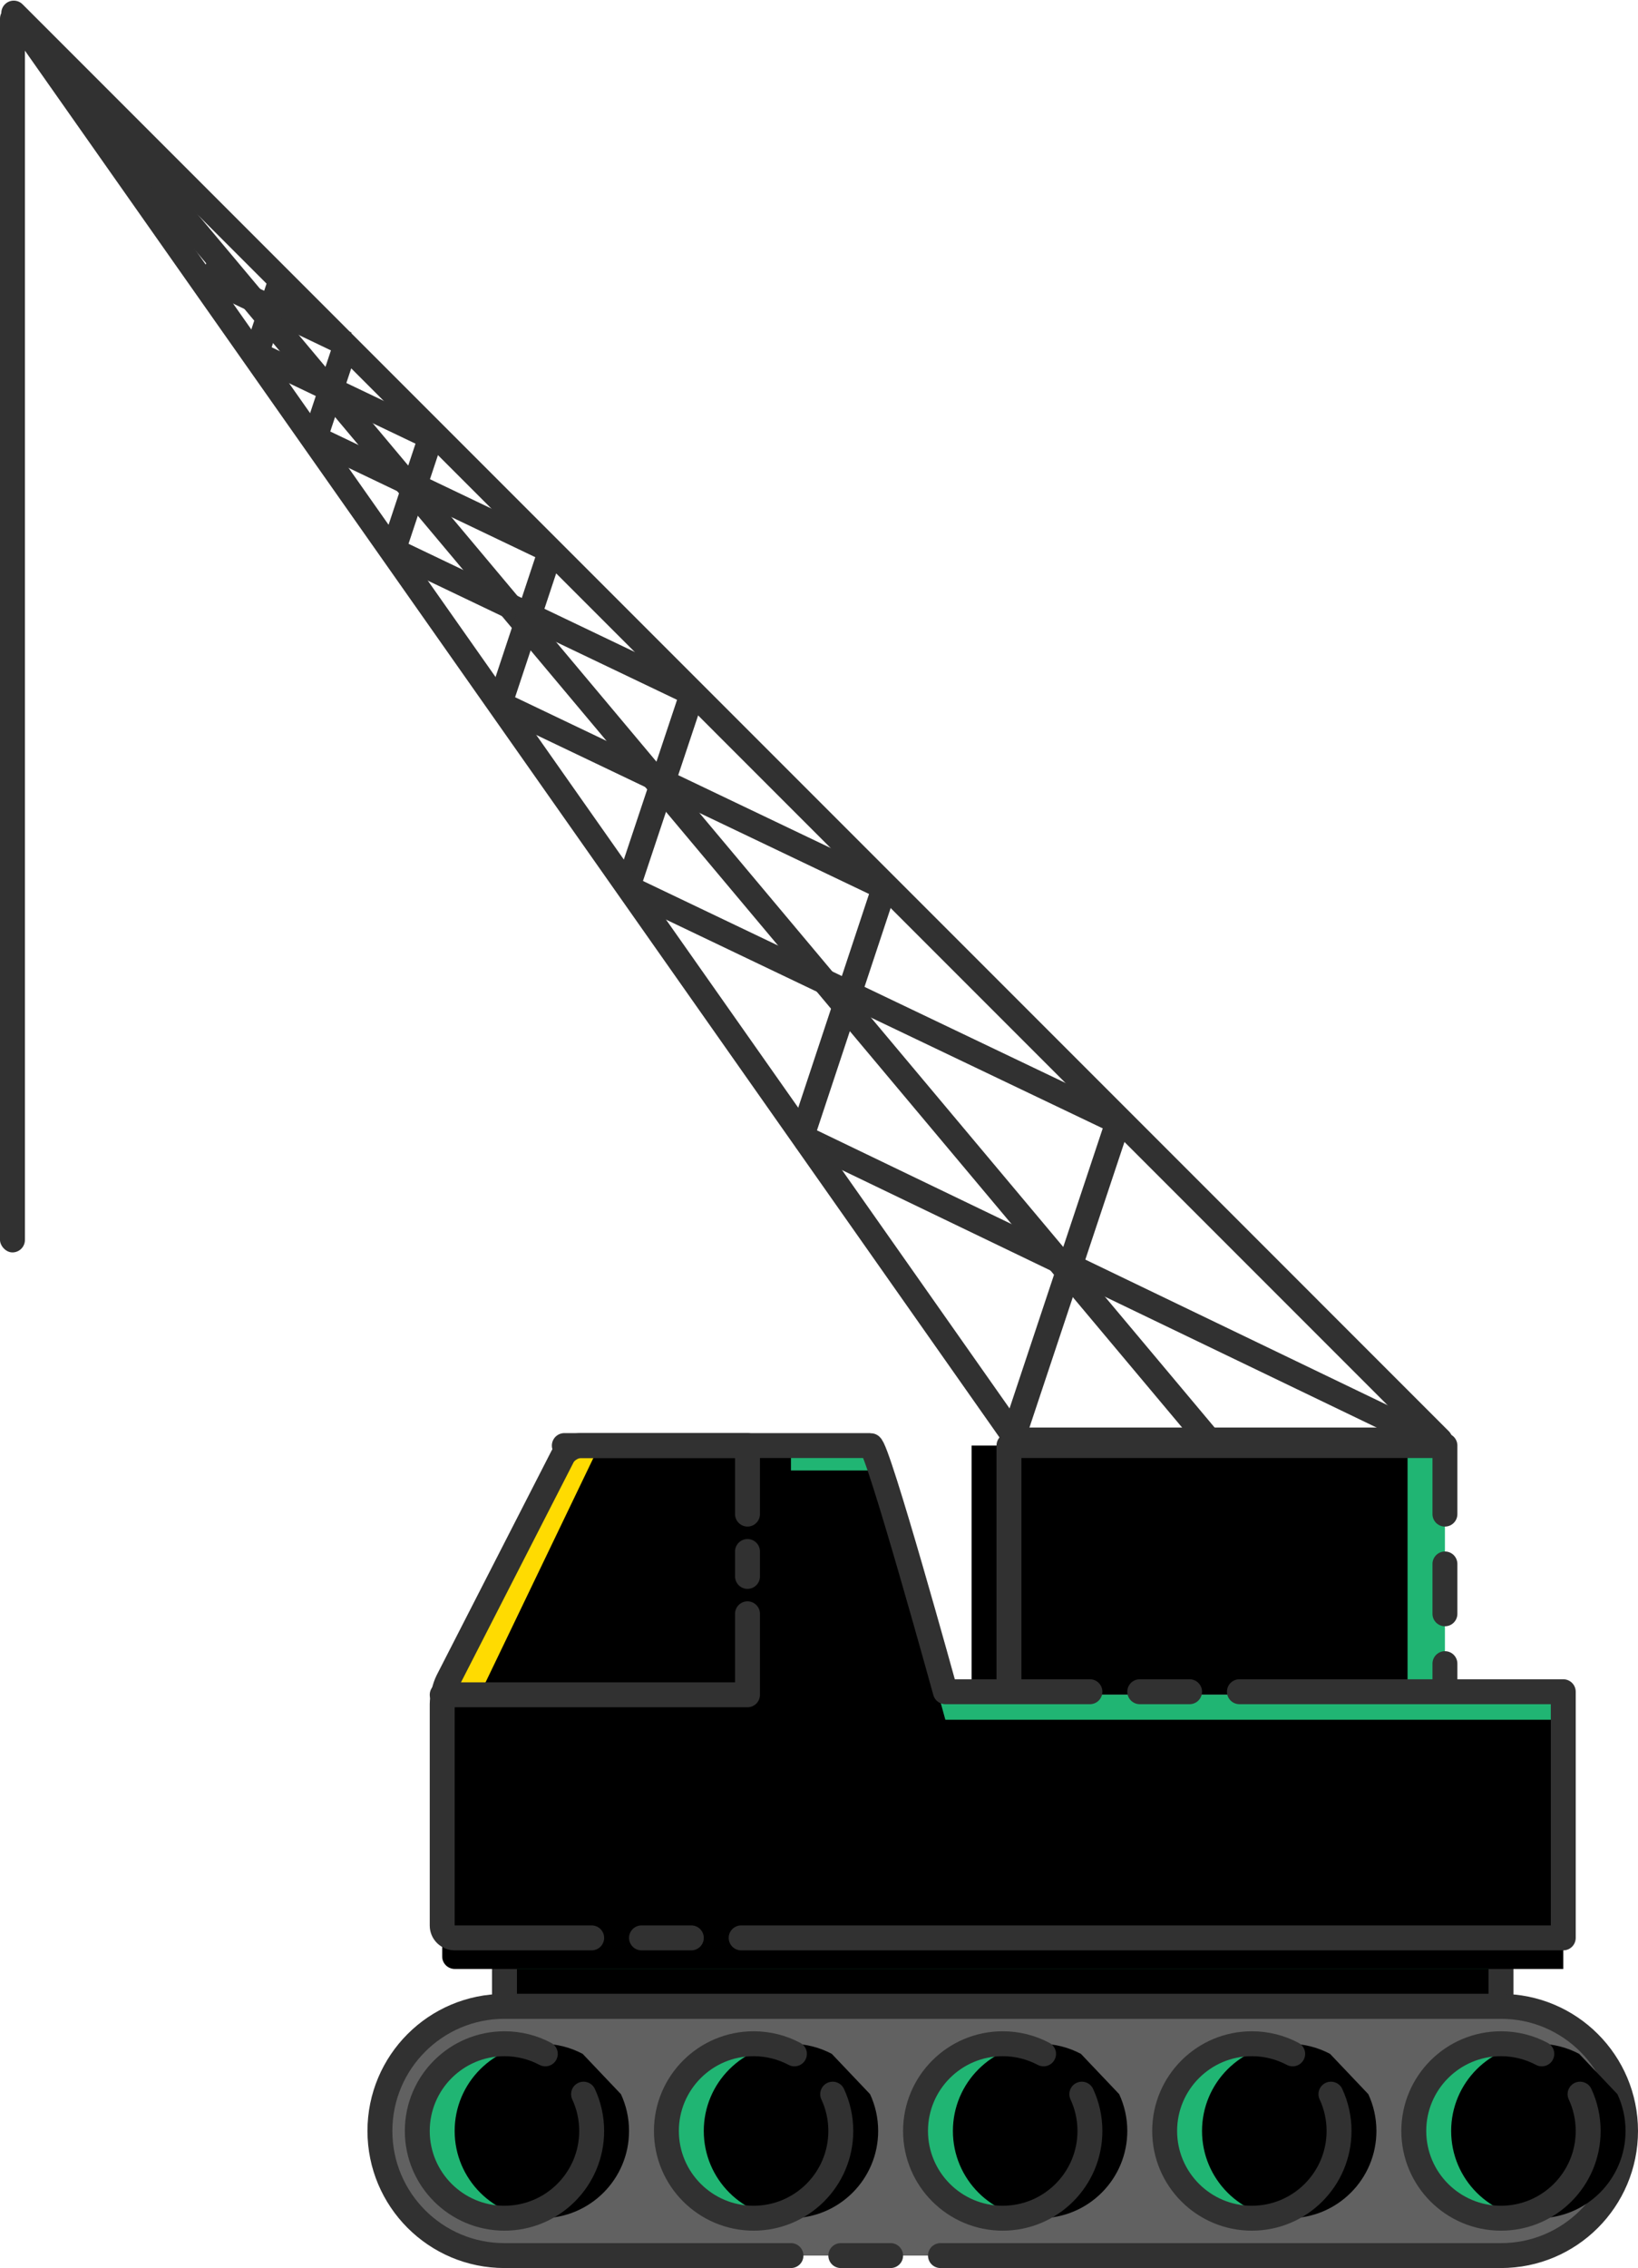 <?xml version="1.0" encoding="UTF-8" standalone="no"?>
<svg width="263px" height="364px" viewBox="0 0 263 364" version="1.1" xmlns="http://www.w3.org/2000/svg" xmlns:xlink="http://www.w3.org/1999/xlink">
    <!-- Generator: Sketch 3.8.3 (29802) - http://www.bohemiancoding.com/sketch -->
    <title>吊车</title>
    <desc>Created with Sketch.</desc>
    <defs>
        <rect id="path-1" x="162" y="231" width="70" height="40"></rect>
        <filter x="-50%" y="-50%" width="200%" height="200%" filterUnits="objectBoundingBox" id="filter-2">
            <feOffset dx="-6" dy="0" in="SourceAlpha" result="shadowOffsetInner1"></feOffset>
            <feComposite in="shadowOffsetInner1" in2="SourceAlpha" operator="arithmetic" k2="-1" k3="1" result="shadowInnerInner1"></feComposite>
            <feColorMatrix values="0 0 0 0 0   0 0 0 0 0   0 0 0 0 0  0 0 0 0.2 0" type="matrix" in="shadowInnerInner1"></feColorMatrix>
        </filter>
        <rect id="path-3" x="0" y="0" width="160" height="10"></rect>
        <filter x="-50%" y="-50%" width="200%" height="200%" filterUnits="objectBoundingBox" id="filter-4">
            <feOffset dx="0" dy="4" in="SourceAlpha" result="shadowOffsetInner1"></feOffset>
            <feComposite in="shadowOffsetInner1" in2="SourceAlpha" operator="arithmetic" k2="-1" k3="1" result="shadowInnerInner1"></feComposite>
            <feColorMatrix values="0 0 0 0 0   0 0 0 0 0   0 0 0 0 0  0 0 0 0.2 0" type="matrix" in="shadowInnerInner1"></feColorMatrix>
        </filter>
        <path d="M68.773,0 L22.238,0 C21.124,0 19.818,0.804 19.317,1.796 C19.317,1.796 16.508,7.35 13.177,13.939 L5.027,30.058 L0.904,38.211 C0.403,39.204 0,40.894 0,41.997 L0,78.003 C0,79.108 0.906,80 2.023,80 L68.763,80 L180,80 L180,40 L80.787,40 C80.787,40 69.885,0 68.773,0 Z" id="path-5"></path>
        <filter x="-50%" y="-50%" width="200%" height="200%" filterUnits="objectBoundingBox" id="filter-6">
            <feOffset dx="6" dy="0" in="SourceAlpha" result="shadowOffsetInner1"></feOffset>
            <feComposite in="shadowOffsetInner1" in2="SourceAlpha" operator="arithmetic" k2="-1" k3="1" result="shadowInnerInner1"></feComposite>
            <feColorMatrix values="0 0 0 0 1   0 0 0 0 1   0 0 0 0 1  0 0 0 1 0" type="matrix" in="shadowInnerInner1" result="shadowMatrixInner1"></feColorMatrix>
            <feOffset dx="-6" dy="4" in="SourceAlpha" result="shadowOffsetInner2"></feOffset>
            <feComposite in="shadowOffsetInner2" in2="SourceAlpha" operator="arithmetic" k2="-1" k3="1" result="shadowInnerInner2"></feComposite>
            <feColorMatrix values="0 0 0 0 0   0 0 0 0 0   0 0 0 0 0  0 0 0 0.2 0" type="matrix" in="shadowInnerInner2" result="shadowMatrixInner2"></feColorMatrix>
            <feMerge>
                <feMergeNode in="shadowMatrixInner1"></feMergeNode>
                <feMergeNode in="shadowMatrixInner2"></feMergeNode>
            </feMerge>
        </filter>
        <polygon id="path-7" points="19.231 0 50 0 50 40 0 40"></polygon>
        <filter x="-50%" y="-50%" width="200%" height="200%" filterUnits="objectBoundingBox" id="filter-8">
            <feOffset dx="6" dy="0" in="SourceAlpha" result="shadowOffsetInner1"></feOffset>
            <feComposite in="shadowOffsetInner1" in2="SourceAlpha" operator="arithmetic" k2="-1" k3="1" result="shadowInnerInner1"></feComposite>
            <feColorMatrix values="0 0 0 0 1   0 0 0 0 1   0 0 0 0 1  0 0 0 1 0" type="matrix" in="shadowInnerInner1"></feColorMatrix>
        </filter>
        <path d="M20.556,1.627 C18.6,0.588 16.369,0 14,0 C6.268,0 0,6.268 0,14 C0,21.732 6.268,28 14,28 C21.732,28 28,21.732 28,14 C28,11.889 27.533,9.887 26.696,8.092" id="path-9"></path>
        <filter x="-50%" y="-50%" width="200%" height="200%" filterUnits="objectBoundingBox" id="filter-10">
            <feOffset dx="6" dy="0" in="SourceAlpha" result="shadowOffsetInner1"></feOffset>
            <feComposite in="shadowOffsetInner1" in2="SourceAlpha" operator="arithmetic" k2="-1" k3="1" result="shadowInnerInner1"></feComposite>
            <feColorMatrix values="0 0 0 0 0   0 0 0 0 0   0 0 0 0 0  0 0 0 0.2 0" type="matrix" in="shadowInnerInner1"></feColorMatrix>
        </filter>
        <path d="M60.556,1.627 C58.6,0.588 56.369,0 54,0 C46.268,0 40,6.268 40,14 C40,21.732 46.268,28 54,28 C61.732,28 68,21.732 68,14 C68,11.889 67.533,9.887 66.696,8.092" id="path-11"></path>
        <filter x="-50%" y="-50%" width="200%" height="200%" filterUnits="objectBoundingBox" id="filter-12">
            <feOffset dx="6" dy="0" in="SourceAlpha" result="shadowOffsetInner1"></feOffset>
            <feComposite in="shadowOffsetInner1" in2="SourceAlpha" operator="arithmetic" k2="-1" k3="1" result="shadowInnerInner1"></feComposite>
            <feColorMatrix values="0 0 0 0 0   0 0 0 0 0   0 0 0 0 0  0 0 0 0.2 0" type="matrix" in="shadowInnerInner1"></feColorMatrix>
        </filter>
        <path d="M100.556,1.627 C98.6,0.588 96.369,0 94,0 C86.268,0 80,6.268 80,14 C80,21.732 86.268,28 94,28 C101.732,28 108,21.732 108,14 C108,11.889 107.533,9.887 106.696,8.092" id="path-13"></path>
        <filter x="-50%" y="-50%" width="200%" height="200%" filterUnits="objectBoundingBox" id="filter-14">
            <feOffset dx="6" dy="0" in="SourceAlpha" result="shadowOffsetInner1"></feOffset>
            <feComposite in="shadowOffsetInner1" in2="SourceAlpha" operator="arithmetic" k2="-1" k3="1" result="shadowInnerInner1"></feComposite>
            <feColorMatrix values="0 0 0 0 0   0 0 0 0 0   0 0 0 0 0  0 0 0 0.2 0" type="matrix" in="shadowInnerInner1"></feColorMatrix>
        </filter>
        <path d="M140.556,1.627 C138.6,0.588 136.369,0 134,0 C126.268,0 120,6.268 120,14 C120,21.732 126.268,28 134,28 C141.732,28 148,21.732 148,14 C148,11.889 147.533,9.887 146.696,8.092" id="path-15"></path>
        <filter x="-50%" y="-50%" width="200%" height="200%" filterUnits="objectBoundingBox" id="filter-16">
            <feOffset dx="6" dy="0" in="SourceAlpha" result="shadowOffsetInner1"></feOffset>
            <feComposite in="shadowOffsetInner1" in2="SourceAlpha" operator="arithmetic" k2="-1" k3="1" result="shadowInnerInner1"></feComposite>
            <feColorMatrix values="0 0 0 0 0   0 0 0 0 0   0 0 0 0 0  0 0 0 0.2 0" type="matrix" in="shadowInnerInner1"></feColorMatrix>
        </filter>
        <path d="M180.556,1.627 C178.6,0.588 176.369,0 174,0 C166.268,0 160,6.268 160,14 C160,21.732 166.268,28 174,28 C181.732,28 188,21.732 188,14 C188,11.889 187.533,9.887 186.696,8.092" id="path-17"></path>
        <filter x="-50%" y="-50%" width="200%" height="200%" filterUnits="objectBoundingBox" id="filter-18">
            <feOffset dx="6" dy="0" in="SourceAlpha" result="shadowOffsetInner1"></feOffset>
            <feComposite in="shadowOffsetInner1" in2="SourceAlpha" operator="arithmetic" k2="-1" k3="1" result="shadowInnerInner1"></feComposite>
            <feColorMatrix values="0 0 0 0 0   0 0 0 0 0   0 0 0 0 0  0 0 0 0.2 0" type="matrix" in="shadowInnerInner1"></feColorMatrix>
        </filter>
    </defs>
    <g id="首页" stroke="none" stroke-width="1" fill="none" fill-rule="evenodd">
        <g transform="translate(-374, -1137)" id="第二屏">
            <g transform="translate(0, 851)">
                <g id="画面" transform="translate(146, 287)">
                    <g id="主体" transform="translate(59, 0)">
                        <g id="吊车" transform="translate(169, 0)">
                            <g id="支架填充">
                                <use fill="#20B573" fill-rule="evenodd" xlink:href="#path-1"></use>
                                <use fill="black" fill-opacity="1" filter="url(#filter-2)" xlink:href="#path-1"></use>
                            </g>
                            <path d="M162,271 L162,231 L232,231 L232,242 M232,250 L232,258 M232,266 L232,271" id="支架路径" stroke="#313131" stroke-width="4" stroke-linecap="round" stroke-linejoin="round"></path>
                            <g id="吊架" transform="translate(2, 1)" stroke="#313131" stroke-width="4">
                                <path d="M0.207,0.307 L192.086,229.103" id="Shape"></path>
                                <path d="M227.784,229.103 L126.649,180.416" id="Shape"></path>
                                <path d="M177.32,177.958 L98.779,140.431" id="Shape"></path>
                                <path d="M139.989,140.431 L78.252,110.942" id="Shape"></path>
                                <path d="M109.12,109.253 L61.138,86.317" id="Shape"></path>
                                <path d="M86.267,86.317 L48.573,68.296" id="Shape"></path>
                                <path d="M67.446,68.296 L39.163,54.78" id="Shape"></path>
                                <path d="M53.589,53.193 L30.27,42.032" id="Shape"></path>
                                <path d="M160.516,229.103 L177.32,178.624" id="Shape"></path>
                                <path d="M126.649,180.671 L139.989,140.431" id="Shape"></path>
                                <path d="M98.779,140.431 L109.172,109.253" id="Shape"></path>
                                <path d="M78.252,110.942 L86.422,86.317" id="Shape"></path>
                                <path d="M61.138,86.317 L67.498,67.169" id="Shape"></path>
                                <path d="M48.573,68.296 L53.589,53.193" id="Shape"></path>
                                <path d="M39.163,54.78 L43.196,42.646" id="Shape"></path>
                                <polygon id="Shape" stroke-linejoin="round" points="229.202 229.107 161.214 229.107 0.207 0.102"></polygon>
                            </g>
                            <g id="中间链接" transform="translate(81, 311)">
                                <g id="填充">
                                    <use fill="#128451" fill-rule="evenodd" xlink:href="#path-3"></use>
                                    <use fill="black" fill-opacity="1" filter="url(#filter-4)" xlink:href="#path-3"></use>
                                </g>
                                <polyline id="路径" stroke="#313131" stroke-width="4" stroke-linecap="round" stroke-linejoin="round" points="160 0 160 10 0 10 0 0 0 0"></polyline>
                            </g>
                            <g id="车头" transform="translate(71, 231)">
                                <g id="填充">
                                    <use fill="#20B573" fill-rule="evenodd" xlink:href="#path-5"></use>
                                    <use fill="black" fill-opacity="1" filter="url(#filter-6)" xlink:href="#path-5"></use>
                                </g>
                                <g id="窗户填充">
                                    <use fill="#FFDB01" fill-rule="evenodd" xlink:href="#path-7"></use>
                                    <use fill="black" fill-opacity="1" filter="url(#filter-8)" xlink:href="#path-7"></use>
                                </g>
                                <path d="M104,39.506 L80.787,39.506 C80.787,39.506 69.885,0 68.773,0 L22.238,0 C21.124,0 19.818,0.794 19.317,1.774 C19.317,1.774 16.508,7.259 13.177,13.767 L5.027,29.687 L0.904,37.74 C0.403,38.72 0,40.389 0,41.479 L0,77.04 C0,78.132 0.906,79.012 2.023,79.012 L24,79.012 M32,79.012 L40,79.012 M48,79.012 L68.763,79.012 L180,79.012 L180,39.506 L128,39.506 M120,39.506 L112,39.506" id="路径" stroke="#313131" stroke-width="4" stroke-linecap="round" stroke-linejoin="round"></path>
                                <path d="M19.608,0 L49.02,0 L49.02,11 M49.02,17 L49.02,21 M49.02,27 L49.02,40 L0,40" id="窗户路径" stroke="#313131" stroke-width="4" stroke-linecap="round" stroke-linejoin="round"></path>
                            </g>
                            <g id="履带" transform="translate(61, 321)">
                                <rect id="填充" fill="#616161" x="0" y="0" width="200" height="40" rx="20"></rect>
                                <path d="M66,40 L19.994,40 C8.952,40 0,31.048 0,20 L0,20 L0,20 C0,8.954 8.949,0 20,0 L180,0 C191.046,0 200,8.952 200,20 L200,20 C200,31.046 191.043,40 180,40 L90,40 M82,40 L74,40" id="路径" stroke="#313131" stroke-width="4" stroke-linecap="round" stroke-linejoin="round"></path>
                                <g id="轮子" transform="translate(6, 6)">
                                    <g id="Oval-71">
                                        <use fill="#20B573" fill-rule="evenodd" xlink:href="#path-9"></use>
                                        <use fill="black" fill-opacity="1" filter="url(#filter-10)" xlink:href="#path-9"></use>
                                        <use stroke="#313131" stroke-width="4" stroke-linecap="round" stroke-linejoin="round" xlink:href="#path-9"></use>
                                    </g>
                                    <g id="Oval-71-Copy">
                                        <use fill="#20B573" fill-rule="evenodd" xlink:href="#path-11"></use>
                                        <use fill="black" fill-opacity="1" filter="url(#filter-12)" xlink:href="#path-11"></use>
                                        <use stroke="#313131" stroke-width="4" stroke-linecap="round" stroke-linejoin="round" xlink:href="#path-11"></use>
                                    </g>
                                    <g id="Oval-71-Copy-2">
                                        <use fill="#20B573" fill-rule="evenodd" xlink:href="#path-13"></use>
                                        <use fill="black" fill-opacity="1" filter="url(#filter-14)" xlink:href="#path-13"></use>
                                        <use stroke="#313131" stroke-width="4" stroke-linecap="round" stroke-linejoin="round" xlink:href="#path-13"></use>
                                    </g>
                                    <g id="Oval-71-Copy-7">
                                        <use fill="#20B573" fill-rule="evenodd" xlink:href="#path-15"></use>
                                        <use fill="black" fill-opacity="1" filter="url(#filter-16)" xlink:href="#path-15"></use>
                                        <use stroke="#313131" stroke-width="4" stroke-linecap="round" stroke-linejoin="round" xlink:href="#path-15"></use>
                                    </g>
                                    <g id="Oval-71-Copy-8">
                                        <use fill="#20B573" fill-rule="evenodd" xlink:href="#path-17"></use>
                                        <use fill="black" fill-opacity="1" filter="url(#filter-18)" xlink:href="#path-17"></use>
                                        <use stroke="#313131" stroke-width="4" stroke-linecap="round" stroke-linejoin="round" xlink:href="#path-17"></use>
                                    </g>
                                </g>
                            </g>
                            <rect id="Rectangle-187" fill="#313131" x="0" y="0" width="4" height="200" rx="2"></rect>
                        </g>
                    </g>
                </g>
            </g>
        </g>
    </g>
</svg>